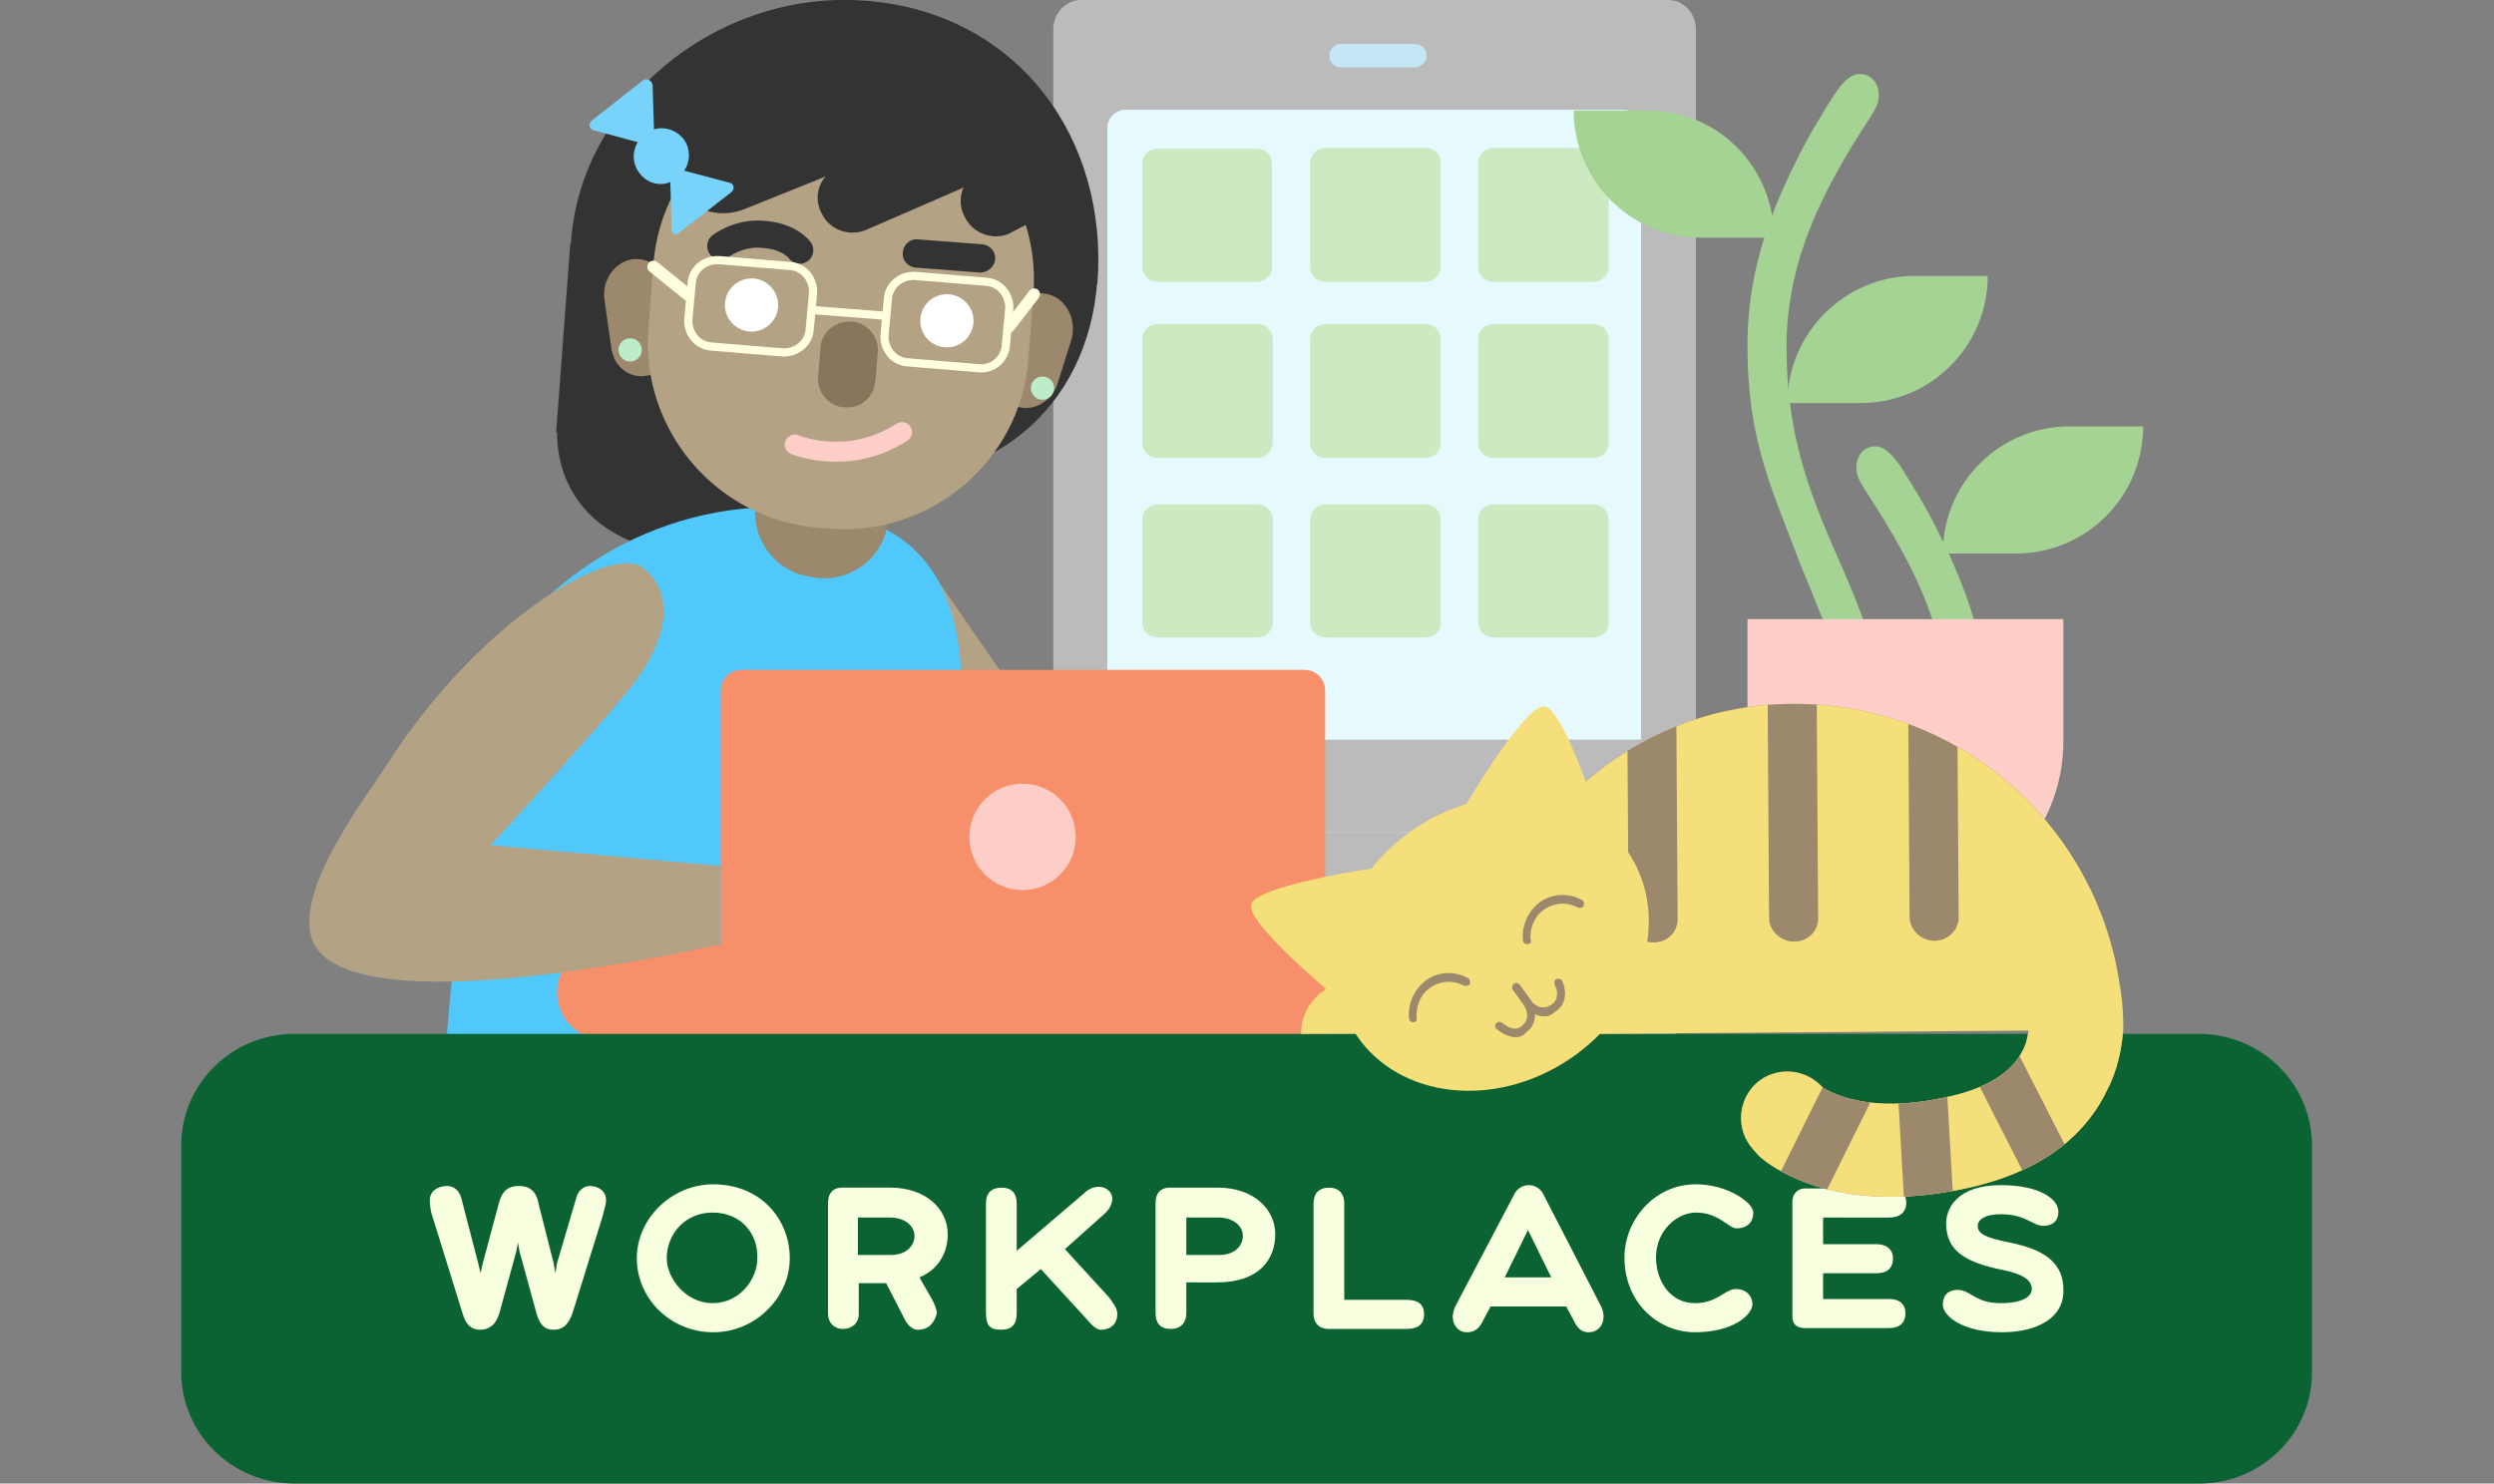 <?xml version="1.0" encoding="utf-8"?>
<!-- Generator: Adobe Illustrator 22.1.0, SVG Export Plug-In . SVG Version: 6.00 Build 0)  -->
<svg version="1.1" id="Layer_1" xmlns="http://www.w3.org/2000/svg" xmlns:xlink="http://www.w3.org/1999/xlink" x="0px" y="0px"
	 viewBox="0 0 300 178.5" style="enable-background:new 0 0 300 178.5;" xml:space="preserve">
<rect x="0" y="0" width="300" height="178.5" fill="#808080" stroke="none"/>
<style type="text/css">
	.st0{clip-path:url(#SVGID_2_);}
	.st1{fill:url(#SVGID_3_);}
	.st2{fill:url(#SVGID_4_);}
	.st3{fill:url(#SVGID_5_);}
	.st4{clip-path:url(#SVGID_7_);}
	.st5{fill:url(#SVGID_8_);}
	.st6{fill:url(#SVGID_9_);}
	.st7{fill:url(#SVGID_10_);}
	.st8{fill:url(#SVGID_11_);}
	.st9{fill:url(#SVGID_12_);}
	.st10{fill:url(#SVGID_13_);}
	.st11{clip-path:url(#SVGID_15_);fill:url(#SVGID_16_);}
	.st12{fill:#A4D394;}
	.st13{clip-path:url(#SVGID_18_);fill:url(#SVGID_19_);}
	.st14{fill:#7CBC67;}
	.st15{fill:url(#SVGID_20_);}
	.st16{fill:url(#SVGID_21_);}
	.st17{fill:url(#SVGID_22_);}
	.st18{fill:url(#SVGID_23_);}
	.st19{fill:#5FA251;}
	.st20{fill:none;}
	.st21{fill:#FAAF99;}
	.st22{fill:#F78F6A;}
	.st23{fill:#E6F9FC;}
	.st24{fill:#F5DF7B;}
	.st25{fill:#539B4B;}
	.st26{fill:#9B886D;}
	.st27{fill:#FCF4C9;}
	.st28{fill:#50AEE2;}
	.st29{fill:#51C8FC;}
	.st30{fill:#C4B299;}
	.st31{fill:#CDBC9D;}
	.st32{fill:#B4A285;}
	.st33{fill:#FFFFFF;}
	.st34{fill:none;stroke:#F78F6A;stroke-width:2.24;stroke-linecap:round;stroke-miterlimit:10;}
	.st35{fill:none;stroke:#FFFEDF;stroke-width:0.857;stroke-linecap:round;stroke-miterlimit:10;}
	.st36{fill:#333333;}
	.st37{fill:#FCCEC7;}
	.st38{fill:#77D3FA;}
	.st39{fill:#F58E6B;}
	.st40{fill:#F9EAA2;}
	.st41{fill:#919090;}
	.st42{fill:none;stroke:#FCF4C9;stroke-width:0.761;stroke-linecap:round;stroke-linejoin:round;stroke-miterlimit:10;}
	.st43{fill:none;stroke:#FCF4C9;stroke-width:0.708;stroke-linecap:round;stroke-linejoin:round;stroke-miterlimit:10;}
	.st44{fill:#87765C;}
	.st45{fill:#0B6333;}
	.st46{fill:#F8FFDE;}
	.st47{fill:#BBBBBB;}
	.st48{fill:#CDE9C1;}
	.st49{fill:#C4E7F6;}
	.st50{fill:none;stroke:#FCCEC7;stroke-width:2.415;stroke-linecap:round;stroke-miterlimit:10;}
	.st51{fill:none;stroke:#333333;stroke-width:3.265;stroke-linecap:round;stroke-miterlimit:10;}
	.st52{fill:none;stroke:#FFFEDF;stroke-width:0.984;stroke-miterlimit:10;}
	.st53{fill:none;stroke:#FFFEDF;stroke-width:1.476;stroke-linecap:round;stroke-miterlimit:10;}
	.st54{fill:none;stroke:#FFFEDF;stroke-width:1.405;stroke-linecap:round;stroke-miterlimit:10;}
	.st55{fill:#BDECC9;}
	.st56{clip-path:url(#SVGID_25_);fill:#F5DF7B;}
	.st57{clip-path:url(#SVGID_25_);fill:#9B886D;}
	
		.st58{clip-path:url(#SVGID_25_);fill:none;stroke:#787879;stroke-width:5.934;stroke-linecap:round;stroke-linejoin:round;stroke-miterlimit:10;}
	.st59{fill:#5FAFE1;}
	.st60{fill:#B2A083;}
	.st61{fill:#E6FCF9;}
	.st62{fill:none;stroke:#FFFEDF;stroke-width:0.913;stroke-miterlimit:10;}
	.st63{fill:#938069;}
	.st64{fill:#5F5F5F;}
	.st65{fill:none;stroke:#FFE4E1;stroke-width:2.064;stroke-linecap:round;stroke-miterlimit:10;}
	.st66{clip-path:url(#SVGID_27_);fill:#9B886D;}
	.st67{clip-path:url(#SVGID_27_);fill:#C4B299;}
	.st68{clip-path:url(#SVGID_27_);fill:#F78F6A;}
	.st69{clip-path:url(#SVGID_27_);fill:#FAAF99;}
	.st70{clip-path:url(#SVGID_27_);fill:#F5DF7B;}
	.st71{clip-path:url(#SVGID_27_);fill:#5F5F5F;}
	.st72{clip-path:url(#SVGID_27_);fill:#CDBC9D;}
	.st73{clip-path:url(#SVGID_27_);fill:#FFE4E1;}
	.st74{fill:#787878;}
	.st75{fill:none;stroke:#FCCEC7;stroke-width:2.219;stroke-linecap:round;stroke-miterlimit:10;}
	.st76{fill:none;stroke:#FFFEDF;stroke-width:0.888;stroke-miterlimit:10;}
	.st77{fill:none;stroke:#FFFEDF;stroke-width:1.331;stroke-linecap:round;stroke-miterlimit:10;}
	.st78{fill:none;stroke:#5F5F5F;stroke-width:1.561;stroke-miterlimit:10;}
	.st79{fill:none;stroke:#F78F6A;stroke-width:2.219;stroke-linecap:round;stroke-miterlimit:10;}
	.st80{fill:#9B948C;}
	.st81{fill:#A2DEDC;}
	.st82{fill:#8AC8EF;}
	.st83{fill:#59A452;}
	.st84{fill:#419243;}
</style>
<g>
	<polygon class="st32" points="111.6,68.1 130.1,94.9 118.6,98.7 110.2,80.7 	"/>
	<g>
		<g>
			<path class="st47" d="M200.7,124.5h-70.7c-1.8,0-3.3-1.6-3.3-3.5V3.5c0-1.9,1.5-3.5,3.3-3.5h70.7c1.8,0,3.3,1.6,3.3,3.5v117.6
				C204,123,202.5,124.5,200.7,124.5z"/>
			<path class="st23" d="M195.2,100.1h-59.8c-1.2,0-2.2-1-2.2-2.2V15.4c0-1.2,1-2.2,2.2-2.2h59.8c1.2,0,2.2,1,2.2,2.2v82.5
				C197.4,99.2,196.4,100.1,195.2,100.1z"/>
			<path class="st47" d="M195.3,100.1h-60.1c-1.2,0-2.1-0.9-2.1-2.1v-9h64.3v9C197.4,99.2,196.5,100.1,195.3,100.1z"/>
			<path class="st48" d="M151.2,33.9h-12c-1,0-1.8-0.8-1.8-1.9V19.6c0-0.9,0.8-1.7,1.8-1.7h12c1,0,1.8,0.8,1.8,1.8v12.5
				C153,33.1,152.2,33.9,151.2,33.9z"/>
			<path class="st48" d="M171.5,33.9h-12.1c-1,0-1.8-0.8-1.8-1.8V19.6c0-1,0.8-1.8,1.8-1.8h12.1c1,0,1.8,0.8,1.8,1.8v12.5
				C173.3,33.1,172.5,33.9,171.5,33.9z"/>
			<path class="st48" d="M191.7,33.9h-12.1c-1,0-1.8-0.8-1.8-1.8V19.6c0-1,0.8-1.8,1.8-1.8h12.1c1,0,1.8,0.8,1.8,1.8v12.5
				C193.5,33.1,192.7,33.9,191.7,33.9z"/>
			<path class="st48" d="M151.3,55.1h-12.1c-1,0-1.8-0.8-1.8-1.8V40.8c0-1,0.8-1.8,1.8-1.8h12.1c1,0,1.8,0.8,1.8,1.8v12.5
				C153,54.3,152.2,55.1,151.3,55.1z"/>
			<path class="st48" d="M171.5,55.1h-12.1c-1,0-1.8-0.8-1.8-1.8V40.8c0-1,0.8-1.8,1.8-1.8h12.1c1,0,1.8,0.8,1.8,1.8v12.5
				C173.3,54.3,172.5,55.1,171.5,55.1z"/>
			<path class="st48" d="M191.7,55.1h-12.1c-1,0-1.8-0.8-1.8-1.8V40.8c0-1,0.8-1.8,1.8-1.8h12.1c1,0,1.8,0.8,1.8,1.8v12.5
				C193.5,54.3,192.7,55.1,191.7,55.1z"/>
			<path class="st48" d="M151.3,76.7h-12.1c-1,0-1.8-0.8-1.8-1.8V62.5c0-1,0.8-1.8,1.8-1.8h12.1c1,0,1.8,0.8,1.8,1.8V75
				C153,76,152.2,76.7,151.3,76.7z"/>
			<path class="st48" d="M171.5,76.7h-12.1c-1,0-1.8-0.8-1.8-1.8V62.5c0-1,0.8-1.8,1.8-1.8h12.1c1,0,1.8,0.8,1.8,1.8V75
				C173.3,76,172.5,76.7,171.5,76.7z"/>
			<path class="st48" d="M191.7,76.7h-12.1c-1,0-1.8-0.8-1.8-1.8V62.5c0-1,0.8-1.8,1.8-1.8h12.1c1,0,1.8,0.8,1.8,1.8V75
				C193.5,76,192.7,76.7,191.7,76.7z"/>
		</g>
		<path class="st49" d="M170.2,8.1l-8.9,0c-0.8,0-1.4-0.6-1.4-1.4v0c0-0.8,0.6-1.4,1.4-1.4h8.9c0.8,0,1.4,0.6,1.4,1.4v0
			C171.6,7.5,170.9,8.1,170.2,8.1z"/>
	</g>
	<path class="st36" d="M99.7,43l-1.5,12.2c-0.3,3.5-6.2,12-16.3,11.3h0c-8.7-0.7-14.9-6.1-14.9-14.6l1.1-11.6L99.7,43z"/>
	<path class="st29" d="M53.1,132.6c0,0,3.5-48.9,8.2-55.6c4.6-6.7,17.6-17.6,36.2-15.8c14.7,1.4,18.5,10.9,18.2,24.2
		c-0.4,14.7-5.4,17.7-5.4,17.7L103,102l-11.6,32.9L53.1,132.6z"/>
	<path class="st32" d="M90,110.1c0,0,2.1-3,9.6-1.9c7.4,1.2,11.8,5.4,12.1,8.1s-7-1.6-11.2-0.4c-4.3,1.2-12,1.7-14.1,0.9
		C84.3,115.9,90,110.1,90,110.1z"/>
	<path class="st22" d="M133.3,125.1H72.7c-3.2,0-5.7-2.6-5.7-5.7v0c0-3.2,2.6-5.7,5.7-5.7h60.6c3.2,0,5.7,2.6,5.7,5.7v0
		C139,122.5,136.4,125.1,133.3,125.1z"/>
	<path class="st26" d="M98,69.5l-0.5-0.1c-4.3-0.6-7.2-4.6-6.6-8.8l1.8-12.3l15.9,2.3l-1.8,12.3C106.2,67.2,102.3,70.1,98,69.5z"/>
	<path class="st36" d="M103.2,57.8L66.9,52l1.7-22.7l63.4,4.4l0,0C130.9,49.4,118.9,58.9,103.2,57.8z"/>
	<path class="st36" d="M104.3,0.1L104.3,0.1C86-1.4,69.8,12.6,68.7,29l-0.3,4.1l63.6,1.1l0,0C133.4,16.7,122.5,1.6,104.3,0.1z"/>
	<path class="st26" d="M77.8,45.2l3.9-0.7l-1.3-9.8c-0.3-2.3-2.3-3.8-4.4-3.5l0,0c-2.1,0.4-3.6,2.5-3.3,4.8l0.8,5.6
		C73.7,44,75.6,45.6,77.8,45.2z"/>
	<path class="st26" d="M122.3,48.9l-3.7-1.3l2.9-9.4c0.7-2.2,2.9-3.4,4.9-2.7l0,0c2,0.7,3.1,3.1,2.5,5.3l-1.7,5.4
		C126.5,48.3,124.3,49.6,122.3,48.9z"/>
	<path class="st32" d="M99.7,63.6l-1.3-0.1c-12.2-1-21.4-11.8-20.4-24l0.6-7.8c1-12.2,11.8-21.4,24-20.4l1.3,0.1
		c12.2,1,21.4,11.8,20.4,24l-0.6,7.8C122.8,55.4,112,64.6,99.7,63.6z"/>
	<path class="st50" d="M95.6,53.5c0,0,6.4,2.7,12.9-1.5"/>
	<path class="st51" d="M86.7,29.6c0,0,2.2-1.7,5.1-1.4c3.2,0.2,4.4,1.9,4.4,1.9"/>
	<path class="st44" d="M101.7,49l-0.2,0c-1.8-0.1-3.2-1.8-3.1-3.6l0.3-3.6c0.1-1.8,1.8-3.2,3.6-3.1l0.2,0c1.8,0.1,3.2,1.8,3.1,3.6
		l-0.3,3.6C105.1,47.8,103.5,49.2,101.7,49z"/>
	<circle class="st33" cx="90.4" cy="36.7" r="3.2"/>
	<circle class="st33" cx="113.9" cy="38.6" r="3.2"/>
	<path class="st36" d="M117.9,32.8l-7.8-0.6c-0.9-0.1-1.6-0.9-1.5-1.8l0-0.1c0.1-0.9,0.9-1.6,1.8-1.5l7.8,0.6
		c0.9,0.1,1.6,0.9,1.5,1.8l0,0.1C119.6,32.1,118.8,32.8,117.9,32.8z"/>
	<path class="st52" d="M94.1,42.4l-8.5-0.7c-1.7-0.1-2.9-1.6-2.8-3.3l0.4-4.3c0.1-1.7,1.6-2.9,3.3-2.8l8.5,0.7
		c1.7,0.1,2.9,1.6,2.8,3.3l-0.4,4.3C97.3,41.3,95.8,42.5,94.1,42.4z"/>
	<path class="st52" d="M117.7,44.3l-8.5-0.7c-1.7-0.1-2.9-1.6-2.8-3.3l0.4-4.3c0.1-1.7,1.6-2.9,3.3-2.8l8.5,0.7
		c1.7,0.1,2.9,1.6,2.8,3.3l-0.4,4.3C120.9,43.2,119.4,44.5,117.7,44.3z"/>
	<line class="st52" x1="97.6" y1="37.3" x2="106.6" y2="38"/>
	<line class="st53" x1="78.6" y1="32.1" x2="82.8" y2="35.5"/>
	<line class="st54" x1="124.4" y1="35.4" x2="121.4" y2="39.3"/>
	<path class="st36" d="M116.3,14.4L89.7,25.1c-3.3,1.4-6.9,0.1-8.2-2.9v0c-1.2-3,0.4-6.5,3.7-7.8l20.6-8.6L116.3,14.4z"/>
	<path class="st36" d="M98.8,25.6l-0.1-0.2c-0.9-2,0-4.4,2.1-5.2l20-8.7l3.3,7.5l-20,8.7C102,28.5,99.7,27.6,98.8,25.6z"/>
	<path class="st36" d="M116,26l-0.1-0.2c-0.9-2,0-4.4,2.1-5.2l10.2-4.4l0.5,8.1l-7.5,3.9C119.2,28.9,116.9,28,116,26z"/>
	<circle class="st55" cx="75.8" cy="42.1" r="1.4"/>
	<circle class="st55" cx="125.4" cy="46.7" r="1.4"/>
	<g>
		<g>
			<path class="st38" d="M77.3,9.7l-6.1,4.8c-0.5,0.4-0.3,1.1,0.3,1.2l6.3,1.7c0.5,0.1,0.9-0.2,0.9-0.7l-0.2-6.5
				C78.4,9.7,77.8,9.3,77.3,9.7z"/>
			<path class="st38" d="M81.7,28l6.3-4.9c0.4-0.3,0.3-1-0.2-1.1l-6.4-1.7c-0.4-0.1-0.8,0.2-0.8,0.6l0.2,6.6
				C80.6,28.1,81.3,28.4,81.7,28z"/>
		</g>
		<path class="st38" d="M76.9,20.8L76.9,20.8c-1.1-1.4-0.8-3.5,0.6-4.6l0.1-0.1c1.4-1.1,3.5-0.8,4.6,0.6l0,0
			c1.1,1.4,0.8,3.5-0.6,4.6l-0.1,0.1C80,22.6,78,22.3,76.9,20.8z"/>
	</g>
	<path class="st22" d="M156.8,125.1H89.2c-1.4,0-2.5-1.1-2.5-2.5V83.1c0-1.4,1.1-2.5,2.5-2.5h67.7c1.4,0,2.5,1.1,2.5,2.5v39.5
		C159.3,124,158.2,125.1,156.8,125.1z"/>
	<path class="st32" d="M46.6,91.9c-2.2,3.5-10.8,14.5-9.2,20.7c3,11.8,49.3,1,49.3,1v-9.4L59,101.7c0,0,10.5-11.3,16.4-18.4
		c5.1-6.2,5.9-11.9,1.9-15C73.5,65.4,57.7,74.6,46.6,91.9z"/>
	<g>
		<path class="st12" d="M225.5,78.7c-1.4-4.8-3.4-9.3-5.3-13.6c-3.2-7.5-5.3-14-5.3-23.4c0-9.1,3.4-16.4,6.8-22.3
			c2.9-5.1,4.3-6.2,4.3-7.9c0-1.6-1-2.6-2.3-2.6c-1.3,0-2.3,1.4-3,2.4c-1.5,2.3-3.5,5.7-4.6,8c-3.7,7.4-5.9,14.1-5.9,22.4
			c0,10.6,2.6,16.4,5.6,24.2c1.4,3.8,3.1,7.4,4.4,11.2"/>
		<path class="st12" d="M238.4,78.7c-0.9-5-2.7-9.6-5.2-14.6c-1.1-2.3-3.1-5.7-4.6-8c-0.7-1-1.8-2.4-3-2.4c-1.3,0-2.3,1-2.3,2.6
			c0,1.7,1.4,2.8,4.3,7.9c2.4,4.1,4.8,8.9,6,14.6"/>
		<path class="st12" d="M213.4,28.6h-8.8c-8.5,0-15.3-6.9-15.3-15.3v0h8.8C206.6,13.2,213.4,20.1,213.4,28.6L213.4,28.6z"/>
		<path class="st12" d="M215,48.5h8.8c8.5,0,15.3-6.9,15.3-15.3v0h-8.8C221.9,33.2,215,40.1,215,48.5L215,48.5z"/>
		<path class="st12" d="M233.7,66.6h8.8c8.5,0,15.3-6.9,15.3-15.3v0H249C240.5,51.3,233.7,58.1,233.7,66.6L233.7,66.6z"/>
		<path class="st37" d="M229.2,109L229.2,109c-10.5,0-19-8.9-19-19.8V74.5h38v14.7C248.2,100.1,239.7,109,229.2,109z"/>
	</g>
	<circle class="st37" cx="123" cy="100.7" r="6.4"/>
	<path class="st45" d="M264.6,178.5H35.4c-7.5,0-13.6-6-13.6-13.4v-27.3c0-7.4,6.1-13.4,13.6-13.4h229.1c7.5,0,13.6,6,13.6,13.4V165
		C278.2,172.4,272.1,178.5,264.6,178.5z"/>
	<g>
		<path class="st46" d="M72.5,146.3l-3.6,11.6c-0.5,1.5-1.2,2.1-2.3,2.1c-1.1,0-1.7-0.6-2.1-2.1l-2-7.3l-0.2-1.1l-0.2,1.1l-2,7.3
			c-0.4,1.5-1.3,2.1-2.3,2.1c-1.1,0-1.8-0.6-2.2-2.1L52,146.3c-0.2-0.5-0.3-1.4-0.3-1.9c0-1.1,1-1.7,2.1-1.7c0.9,0,1.5,0.7,1.7,1.5
			l2,7.7l0.3,1.3l0.3-1.3l1.9-7.1c0.4-1.5,1.1-2.1,2.4-2.1c1.2,0,2.1,0.5,2.4,2.2l1.8,7.1l0.2,1.2L67,152l2.3-7.8
			c0.2-0.9,0.9-1.5,1.6-1.5c1.1,0,2,0.6,2,1.7C72.9,145,72.6,145.8,72.5,146.3z"/>
		<path class="st46" d="M95,151.4c0,4.7-4.1,8.9-9.2,8.9c-5.2,0-9.2-4.1-9.2-8.9c0-4.8,4.2-8.9,9.2-8.9
			C91.5,142.5,95,146.7,95,151.4z M85.7,145.9c-3.3,0-5.5,2.6-5.5,5.5c0,2.4,2.3,5.4,5.5,5.4c3.3,0,5.4-2.9,5.4-5.4
			C91.2,148.5,89.2,145.9,85.7,145.9z"/>
		<path class="st46" d="M110.4,160c-1,0-1.6-1.3-1.6-1.3l-2.2-4.3h-3.3v3.7c0,1.1-0.8,1.8-1.9,1.8c-1.1,0-1.8-0.8-1.8-1.8v-13.4
			c0-1.1,0.6-1.8,1.7-1.8h5.8c4.3,0,6.9,2.6,6.9,5.6c0,2.1-1,4.2-3.4,5.2l1.6,2.8c0,0,0.5,1,0.5,1.5
			C112.4,159.1,111.8,160,110.4,160z M103.2,151h4c1.7,0,2.8-1,2.8-2.3c0-1.3-1.3-2.2-2.9-2.2h-3.9V151z"/>
		<path class="st46" d="M134.4,158.1c0,1.1-0.7,1.9-2,1.9c-0.7,0-1.5-1.1-1.8-1.4l-5.4-5.9l-2.9,2.4v2.9c0,1.5-0.7,2-1.9,2
			c-1.4,0-1.8-0.6-1.8-2.1v-13.1c0-1.3,0.7-1.9,1.9-1.9c1.1,0,1.8,0.6,1.8,1.9v5.7l8.2-7c0.4-0.4,1-0.7,1.7-0.7
			c0.8,0,1.6,0.6,1.6,1.4c0,0.6-0.3,1.3-1,1.9l-4.7,4.2l5.3,5.8C133.9,156.8,134.4,157.4,134.4,158.1z"/>
		<path class="st46" d="M142.7,154.4v3.6c0,1.1-0.6,1.9-1.9,1.9c-1.4,0-1.8-0.9-1.8-1.9v-13.3c0-1.1,0.6-1.8,1.7-1.8h5.8
			c4.3,0,6.9,2.6,6.9,5.6c0,3-1.9,5.8-7,5.8H142.7z M142.7,151h4c1.7,0,2.8-1,2.8-2.3c0-1.3-1.3-2.2-2.9-2.2h-3.9V151z"/>
		<path class="st46" d="M161.7,144.8v11.6h7.5c1.3,0,2.1,0.5,2.1,1.7c0,1.3-0.8,1.8-2.1,1.8h-9.4c-1.2,0-1.8-0.8-1.8-1.8v-13.2
			c0-1.4,0.7-2,1.9-2C160.9,142.9,161.7,143.5,161.7,144.8z"/>
		<path class="st46" d="M175.1,157.1l7-13.3c0.4-0.9,1.2-1.2,1.8-1.2c0.6,0,1.4,0.3,1.8,1.2l6.9,13.4c0.7,1.4,0.1,3.1-1.5,3.1
			c-1.1,0-1.5-0.8-1.9-1.6l-0.8-1.5h-9.1l-0.8,1.5c-0.4,0.8-0.8,1.6-2.1,1.6C175.2,160.3,174.2,158.9,175.1,157.1z M183.8,148
			l-2.8,5.7h5.6L183.8,148z"/>
		<path class="st46" d="M199.2,151.3c0,2.7,1.6,5.5,4.7,5.5c2.7,0,3.6-1.7,4.9-1.7c1.3,0,2,0.9,2,1.8c0,1.3-2.3,3.4-6.9,3.4
			c-4.5,0-8.5-3.6-8.5-9c0-4.4,3.5-8.8,8.6-8.8c3.8,0,6.9,2.2,6.9,3.4c0,1.4-1,1.9-2,1.9c-1,0-2.1-1.9-4.9-1.9
			C201.8,145.9,199.2,148,199.2,151.3z"/>
		<path class="st46" d="M219.3,146.5v3.2h6.4c1.2,0,2,0.6,2,1.7c0,1.3-0.8,1.8-2,1.8h-6.4v3.1h7.9c1.4,0,2,0.7,2,1.7
			c0,1.1-0.6,1.8-2,1.8h-10.1c-1,0-1.5-0.5-1.5-1.4v-13.8c0-0.9,0.6-1.6,1.5-1.6h10.2c1.3,0,2,0.6,2,1.7c0,1.2-0.8,1.8-2.1,1.8
			H219.3z"/>
		<path class="st46" d="M240.8,160.3c-4.8,0-7.1-2-7.1-3.3c0-1.3,0.8-1.8,1.8-1.8c1.5,0,2.1,1.6,5.1,1.6c3.1,0,3.8-1,3.8-1.7
			c0-1.1-1.1-1.8-3.5-2.3c-4.5-0.9-6.8-2.3-6.8-5.6c0-1.7,1.2-4.6,6.6-4.6c4.5,0,6.9,1.6,6.9,3.2c0,1.1-0.7,1.7-1.8,1.7
			c-1.3,0-2.1-1.4-5.1-1.4c-2,0-2.8,0.7-2.8,1.4c0,0.9,0.8,1.4,3.8,2c4.6,0.9,6.5,2.7,6.5,5.7C248.3,158.6,245,160.3,240.8,160.3z"
			/>
	</g>
	<g>
		<g>
			<defs>
				<path id="SVGID_24_" d="M255.4,124c0-0.2,0-0.5,0-0.7c0-1.9-0.2-3.7-0.5-5.3c-3-19-19.5-33.5-39.4-33.3h0
					c-21,0.1-37.9,17.3-37.8,38.3l0,1.5l66.3-0.5c-0.1,0.8-0.3,1.7-0.7,2.4c-1.3,2.7-4.5,4.7-9.6,5.7c-8.9,1.9-13.4-0.6-14.4-1.2
					l-0.1-0.1c-2.1-2.3-5.6-2.5-7.9-0.5c-2.3,2.1-2.5,5.6-0.5,7.9l0.7,0.8l0.2,0.2c0.7,0.6,5.8,4.9,16,4.8c2.5,0,5.2-0.3,8.3-0.9
					c8.8-1.8,14.6-5.9,17.5-12C254.7,128.8,255.2,126.3,255.4,124L255.4,124L255.4,124z"/>
			</defs>
			<use xlink:href="#SVGID_24_"  style="overflow:visible;fill:#9B886D;"/>
			<clipPath id="SVGID_2_">
				<use xlink:href="#SVGID_24_"  style="overflow:visible;"/>
			</clipPath>
			<path style="clip-path:url(#SVGID_2_);fill:#F5DF7B;" d="M255.4,124c0-0.2,0-0.5,0-0.7c0-1.9-0.2-3.7-0.5-5.3
				c-3-19-19.5-33.5-39.4-33.3h0c-21,0.1-37.9,17.3-37.8,38.3l0,1.5l66.3-0.5c-0.1,0.8-0.3,1.7-0.7,2.4c-1.3,2.7-4.5,4.7-9.6,5.7
				c-8.9,1.9-13.4-0.6-14.4-1.2l-0.1-0.1c-2.1-2.3-5.6-2.5-7.9-0.5c-2.3,2.1-2.5,5.6-0.5,7.9l0.7,0.8l0.2,0.2
				c0.7,0.6,5.8,4.9,16,4.8c2.5,0,5.2-0.3,8.3-0.9c8.8-1.8,14.6-5.9,17.5-12C254.7,128.8,255.2,126.3,255.4,124L255.4,124L255.4,124
				z"/>
			<path style="clip-path:url(#SVGID_2_);fill:#9B886D;" d="M198.9,113.4c-1.6,0-3-1.3-3-2.9l-0.2-30.9c0-1.6,1.3-3,2.9-3
				c0,0,0,0,0,0c1.6,0,3,1.3,3,2.9l0.2,30.9C201.9,112.1,200.6,113.4,198.9,113.4C198.9,113.4,198.9,113.4,198.9,113.4z"/>
			<path style="clip-path:url(#SVGID_2_);fill:#9B886D;" d="M215.8,113.3c-1.6,0-3-1.3-3-2.9l-0.2-30.9c0-1.6,1.3-3,2.9-3
				c1.6,0,3,1.3,3,2.9l0.2,30.9C218.8,112,217.5,113.3,215.8,113.3C215.8,113.3,215.8,113.3,215.8,113.3z"/>
			<path style="clip-path:url(#SVGID_2_);fill:#9B886D;" d="M232.7,113.2c-1.6,0-3-1.3-3-2.9l-0.2-30.9c0-1.6,1.3-3,2.9-3
				c0,0,0,0,0,0c1.6,0,3,1.3,3,2.9l0.2,30.9C235.7,111.9,234.3,113.2,232.7,113.2C232.7,113.2,232.7,113.2,232.7,113.2z"/>
			<path style="clip-path:url(#SVGID_2_);fill:#9B886D;" d="M215.5,147.9c-0.4,0-0.9-0.1-1.3-0.3c-1.5-0.7-2.1-2.5-1.3-4l7.3-14.7
				c0.7-1.5,2.5-2.1,4-1.3c1.5,0.7,2.1,2.5,1.3,4l-7.3,14.7C217.7,147.3,216.6,147.9,215.5,147.9z"/>
			<path style="clip-path:url(#SVGID_2_);fill:#9B886D;" d="M232.3,151.7c-1.6,0-2.9-1.2-3-2.8l-1.1-19.1c-0.1-1.6,1.2-3,2.8-3.1
				c1.6-0.1,3,1.2,3.1,2.8l1.1,19.1c0.1,1.6-1.2,3-2.8,3.1C232.4,151.7,232.4,151.7,232.3,151.7z"/>
			<path style="clip-path:url(#SVGID_2_);fill:#9B886D;" d="M248.2,147c-1.1,0-2.1-0.6-2.6-1.6l-7.8-15.3c-0.7-1.5-0.2-3.2,1.3-4
				c1.5-0.7,3.2-0.2,4,1.3l7.8,15.3c0.7,1.5,0.2,3.2-1.3,4C249.1,146.9,248.6,147,248.2,147z"/>
		</g>
		<path class="st24" d="M175.1,124.3l-18.6,0.1v0c0-3.5,2.8-6.3,6.3-6.3L175,118L175.1,124.3z"/>
		
			<ellipse transform="matrix(0.83 -0.558 0.558 0.83 -32.863 119.43)" class="st24" cx="179.5" cy="113.6" rx="19.7" ry="16.7"/>
		<path class="st24" d="M162.6,121.6c0,0-12.8-10.3-12.1-12.8c0.7-2.5,18.3-5,18.8-4.8c0.4,0.1,0.1,10.8,0.1,10.8L162.6,121.6z"/>
		<path class="st24" d="M193.1,101.1c0,0-4.7-15.7-7.3-16.1s-11.5,15.1-11.6,15.6c0,0.5,9.9,4.2,9.9,4.2L193.1,101.1z"/>
		<g>
			<path class="st26" d="M185.7,122.3c-0.5,0-1-0.2-1.3-0.4c-0.7-0.4-1.1-0.9-1.1-1l-1.3-1.8c-0.2-0.2-0.1-0.5,0.1-0.7
				c0.2-0.2,0.5-0.1,0.7,0.1l1.3,1.8c0.1,0.2,1.1,1.5,2.5,0.6c0.5-0.3,0.7-0.8,0.7-1.4c0-0.5-0.3-1-0.3-1c-0.1-0.3,0-0.6,0.2-0.7
				c0.3-0.1,0.6,0,0.7,0.2c0.4,0.8,0.8,2.7-0.8,3.7C186.6,122.2,186.1,122.3,185.7,122.3z"/>
			<path class="st26" d="M182.3,124.8c-0.9,0-1.8-0.6-2.3-1c-0.2-0.2-0.2-0.5,0-0.7s0.5-0.2,0.7,0c0.1,0,1.3,1.2,2.3,0.4
				c1.3-1,0.4-2.4,0.3-2.6l-1.3-1.8c-0.2-0.2-0.1-0.5,0.1-0.7c0.2-0.2,0.5-0.1,0.7,0.1l1.3,1.8c0,0.1,0.4,0.6,0.5,1.3
				c0.1,0.7,0.1,1.8-1,2.6C183.2,124.7,182.7,124.8,182.3,124.8z"/>
		</g>
		<g>
			<path class="st26" d="M170,123c-0.3,0-0.5-0.2-0.5-0.4c-0.2-1.8,0.6-3.6,2.1-4.7c1.5-1,3.4-1.1,5-0.2c0.2,0.1,0.3,0.4,0.2,0.7
				c-0.1,0.2-0.4,0.3-0.7,0.2c-1.3-0.7-2.8-0.6-4,0.2c-1.2,0.8-1.8,2.2-1.7,3.7C170.5,122.7,170.3,123,170,123
				C170,123,170,123,170,123z"/>
			<path class="st26" d="M183.7,113.6c-0.3,0-0.5-0.2-0.5-0.4c-0.2-1.8,0.6-3.6,2.1-4.7c1.5-1,3.4-1.1,5-0.2
				c0.2,0.1,0.3,0.4,0.2,0.7c-0.1,0.2-0.4,0.3-0.7,0.2c-1.3-0.7-2.8-0.6-4,0.2c-1.2,0.8-1.8,2.2-1.7,3.7
				C184.3,113.3,184.1,113.6,183.7,113.6C183.8,113.6,183.7,113.6,183.7,113.6z"/>
		</g>
	</g>
</g>
</svg>
